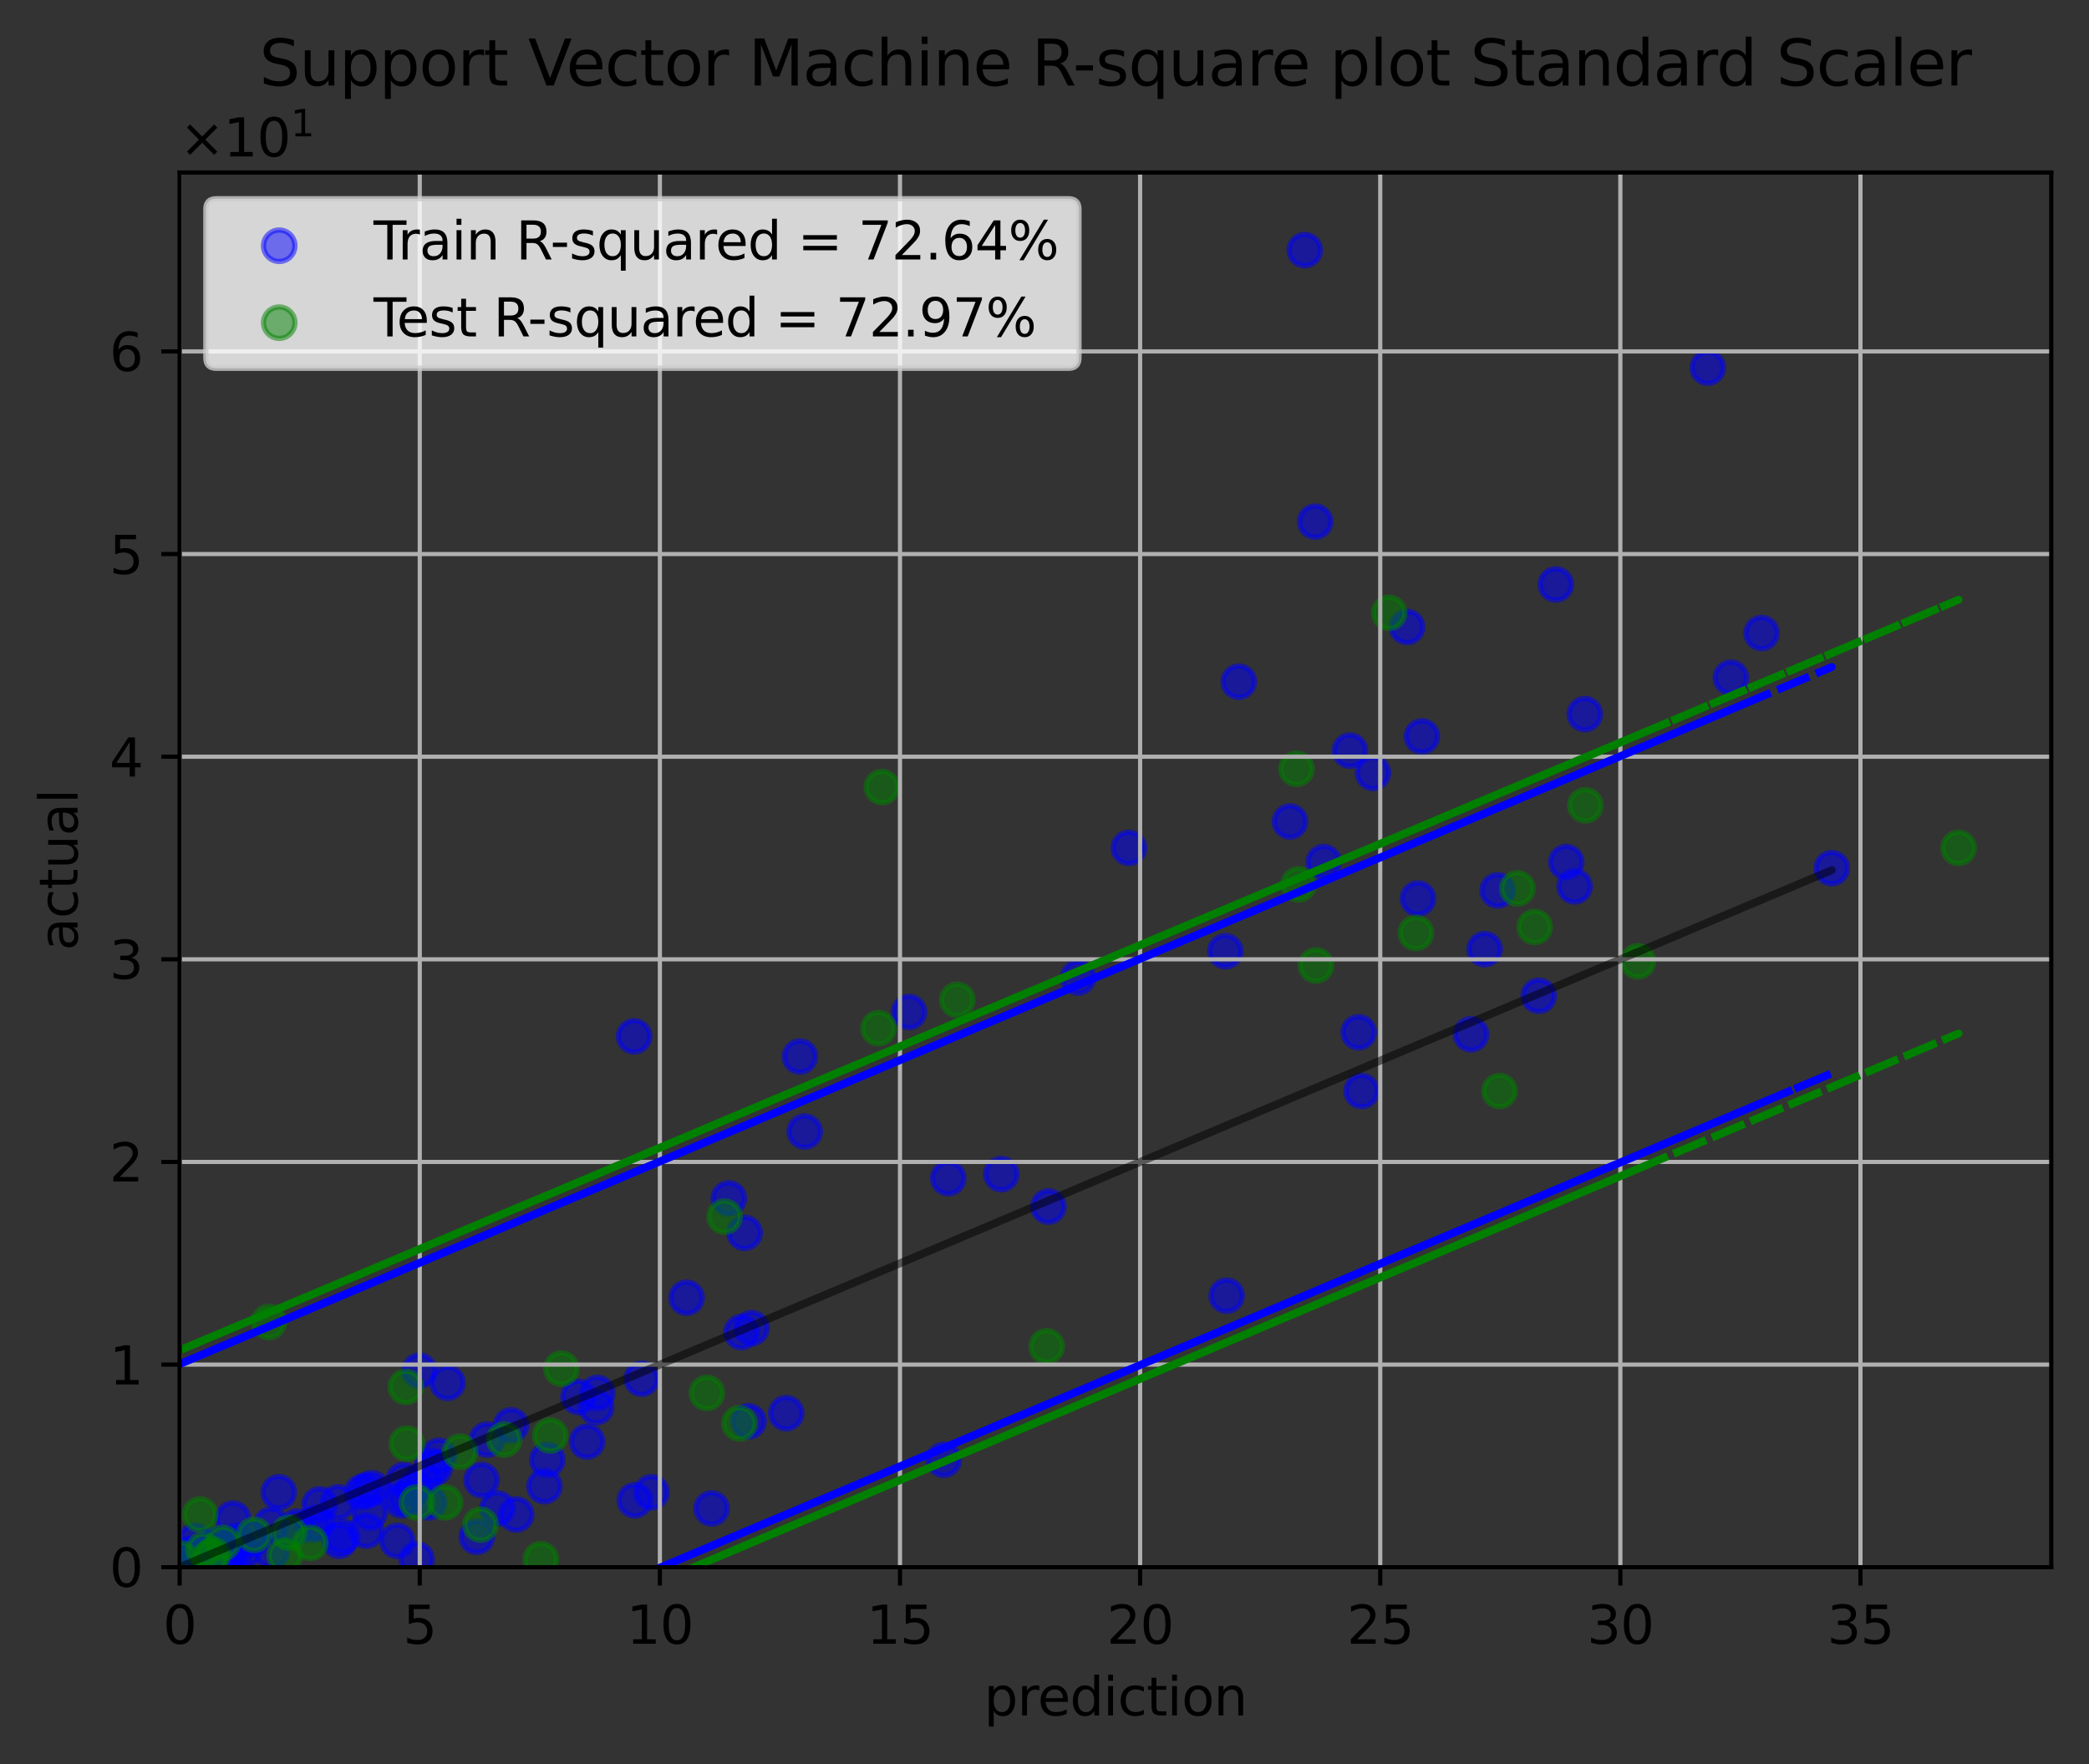 <?xml version="1.0" encoding="utf-8" standalone="no"?>
<!DOCTYPE svg PUBLIC "-//W3C//DTD SVG 1.1//EN"
  "http://www.w3.org/Graphics/SVG/1.1/DTD/svg11.dtd">
<svg xmlns:xlink="http://www.w3.org/1999/xlink" width="398.598pt" height="336.585pt" viewBox="0 0 398.598 336.585" xmlns="http://www.w3.org/2000/svg" version="1.1">
 <rect x="0" y="0" width="398.598" height="336.585" fill="#333333" stroke="none"/>
 <defs>
  <style type="text/css">*{stroke-linejoin: round; stroke-linecap: butt}</style>
 </defs>
 <g id="figure_1">
  <g id="patch_1">
   <path d="M 0 336.585 
L 398.598 336.585 
L 398.598 0 
L 0 0 
L 0 336.585 
z
" style="fill: none"/>
  </g>
  <g id="axes_1">
   <g id="patch_2">
    <path d="M 34.278 299.029 
L 391.398 299.029 
L 391.398 32.917 
L 34.278 32.917 
L 34.278 299.029 
z
" style="fill: none"/>
   </g>
   <g id="PathCollection_1">
    <defs>
     <path id="m19ed0db924" d="M 0 3 
C 0.796 3 1.559 2.684 2.121 2.121 
C 2.684 1.559 3 0.796 3 0 
C 3 -0.796 2.684 -1.559 2.121 -2.121 
C 1.559 -2.684 0.796 -3 0 -3 
C -0.796 -3 -1.559 -2.684 -2.121 -2.121 
C -2.684 -1.559 -3 -0.796 -3 0 
C -3 0.796 -2.684 1.559 -2.121 2.121 
C -1.559 2.684 -0.796 3 0 3 
z
" style="stroke: #0000ff; stroke-opacity: 0.5"/>
    </defs>
    <g clip-path="url(#pce444e8372)">
     <use xlink:href="#m19ed0db924" x="142.839" y="271.192" style="fill: #0000ff; fill-opacity: 0.5; stroke: #0000ff; stroke-opacity: 0.5"/>
     <use xlink:href="#m19ed0db924" x="64.738" y="294.002" style="fill: #0000ff; fill-opacity: 0.5; stroke: #0000ff; stroke-opacity: 0.5"/>
     <use xlink:href="#m19ed0db924" x="280.685" y="197.347" style="fill: #0000ff; fill-opacity: 0.5; stroke: #0000ff; stroke-opacity: 0.5"/>
     <use xlink:href="#m19ed0db924" x="56.637" y="291.296" style="fill: #0000ff; fill-opacity: 0.5; stroke: #0000ff; stroke-opacity: 0.5"/>
     <use xlink:href="#m19ed0db924" x="79.499" y="297.521" style="fill: #0000ff; fill-opacity: 0.5; stroke: #0000ff; stroke-opacity: 0.5"/>
     <use xlink:href="#m19ed0db924" x="268.477" y="119.635" style="fill: #0000ff; fill-opacity: 0.5; stroke: #0000ff; stroke-opacity: 0.5"/>
     <use xlink:href="#m19ed0db924" x="110.369" y="266.552" style="fill: #0000ff; fill-opacity: 0.5; stroke: #0000ff; stroke-opacity: 0.5"/>
     <use xlink:href="#m19ed0db924" x="143.406" y="253.407" style="fill: #0000ff; fill-opacity: 0.5; stroke: #0000ff; stroke-opacity: 0.5"/>
     <use xlink:href="#m19ed0db924" x="91.893" y="282.404" style="fill: #0000ff; fill-opacity: 0.5; stroke: #0000ff; stroke-opacity: 0.5"/>
     <use xlink:href="#m19ed0db924" x="60.99" y="287.043" style="fill: #0000ff; fill-opacity: 0.5; stroke: #0000ff; stroke-opacity: 0.5"/>
     <use xlink:href="#m19ed0db924" x="53.187" y="284.723" style="fill: #0000ff; fill-opacity: 0.5; stroke: #0000ff; stroke-opacity: 0.5"/>
     <use xlink:href="#m19ed0db924" x="40.136" y="296.941" style="fill: #0000ff; fill-opacity: 0.5; stroke: #0000ff; stroke-opacity: 0.5"/>
     <use xlink:href="#m19ed0db924" x="40.326" y="295.82" style="fill: #0000ff; fill-opacity: 0.5; stroke: #0000ff; stroke-opacity: 0.5"/>
     <use xlink:href="#m19ed0db924" x="75.814" y="294.002" style="fill: #0000ff; fill-opacity: 0.5; stroke: #0000ff; stroke-opacity: 0.5"/>
     <use xlink:href="#m19ed0db924" x="97.504" y="271.965" style="fill: #0000ff; fill-opacity: 0.5; stroke: #0000ff; stroke-opacity: 0.5"/>
     <use xlink:href="#m19ed0db924" x="153.545" y="215.905" style="fill: #0000ff; fill-opacity: 0.5; stroke: #0000ff; stroke-opacity: 0.5"/>
     <use xlink:href="#m19ed0db924" x="40.381" y="296.825" style="fill: #0000ff; fill-opacity: 0.5; stroke: #0000ff; stroke-opacity: 0.5"/>
     <use xlink:href="#m19ed0db924" x="44.872" y="296.284" style="fill: #0000ff; fill-opacity: 0.5; stroke: #0000ff; stroke-opacity: 0.5"/>
     <use xlink:href="#m19ed0db924" x="200.049" y="230.21" style="fill: #0000ff; fill-opacity: 0.5; stroke: #0000ff; stroke-opacity: 0.5"/>
     <use xlink:href="#m19ed0db924" x="261.972" y="147.472" style="fill: #0000ff; fill-opacity: 0.5; stroke: #0000ff; stroke-opacity: 0.5"/>
     <use xlink:href="#m19ed0db924" x="77.553" y="285.883" style="fill: #0000ff; fill-opacity: 0.5; stroke: #0000ff; stroke-opacity: 0.5"/>
     <use xlink:href="#m19ed0db924" x="271.313" y="140.513" style="fill: #0000ff; fill-opacity: 0.5; stroke: #0000ff; stroke-opacity: 0.5"/>
     <use xlink:href="#m19ed0db924" x="70.959" y="283.95" style="fill: #0000ff; fill-opacity: 0.5; stroke: #0000ff; stroke-opacity: 0.5"/>
     <use xlink:href="#m19ed0db924" x="42.755" y="297.714" style="fill: #0000ff; fill-opacity: 0.5; stroke: #0000ff; stroke-opacity: 0.5"/>
     <use xlink:href="#m19ed0db924" x="257.583" y="143.219" style="fill: #0000ff; fill-opacity: 0.5; stroke: #0000ff; stroke-opacity: 0.5"/>
     <use xlink:href="#m19ed0db924" x="173.44" y="193.094" style="fill: #0000ff; fill-opacity: 0.5; stroke: #0000ff; stroke-opacity: 0.5"/>
     <use xlink:href="#m19ed0db924" x="31.092" y="291.296" style="fill: #0000ff; fill-opacity: 0.5; stroke: #0000ff; stroke-opacity: 0.5"/>
     <use xlink:href="#m19ed0db924" x="330.266" y="129.301" style="fill: #0000ff; fill-opacity: 0.5; stroke: #0000ff; stroke-opacity: 0.5"/>
     <use xlink:href="#m19ed0db924" x="70.591" y="288.59" style="fill: #0000ff; fill-opacity: 0.5; stroke: #0000ff; stroke-opacity: 0.5"/>
     <use xlink:href="#m19ed0db924" x="94.913" y="287.816" style="fill: #0000ff; fill-opacity: 0.5; stroke: #0000ff; stroke-opacity: 0.5"/>
     <use xlink:href="#m19ed0db924" x="59.659" y="290.909" style="fill: #0000ff; fill-opacity: 0.5; stroke: #0000ff; stroke-opacity: 0.5"/>
     <use xlink:href="#m19ed0db924" x="39.272" y="297.327" style="fill: #0000ff; fill-opacity: 0.5; stroke: #0000ff; stroke-opacity: 0.5"/>
     <use xlink:href="#m19ed0db924" x="65.328" y="293.229" style="fill: #0000ff; fill-opacity: 0.5; stroke: #0000ff; stroke-opacity: 0.5"/>
     <use xlink:href="#m19ed0db924" x="44.454" y="289.75" style="fill: #0000ff; fill-opacity: 0.5; stroke: #0000ff; stroke-opacity: 0.5"/>
     <use xlink:href="#m19ed0db924" x="42.526" y="295.897" style="fill: #0000ff; fill-opacity: 0.5; stroke: #0000ff; stroke-opacity: 0.5"/>
     <use xlink:href="#m19ed0db924" x="40.115" y="295.936" style="fill: #0000ff; fill-opacity: 0.5; stroke: #0000ff; stroke-opacity: 0.5"/>
     <use xlink:href="#m19ed0db924" x="77.015" y="282.404" style="fill: #0000ff; fill-opacity: 0.5; stroke: #0000ff; stroke-opacity: 0.5"/>
     <use xlink:href="#m19ed0db924" x="250.949" y="99.531" style="fill: #0000ff; fill-opacity: 0.5; stroke: #0000ff; stroke-opacity: 0.5"/>
     <use xlink:href="#m19ed0db924" x="234.056" y="247.221" style="fill: #0000ff; fill-opacity: 0.5; stroke: #0000ff; stroke-opacity: 0.5"/>
     <use xlink:href="#m19ed0db924" x="19.882" y="298.294" style="fill: #0000ff; fill-opacity: 0.5; stroke: #0000ff; stroke-opacity: 0.5"/>
     <use xlink:href="#m19ed0db924" x="85.389" y="263.846" style="fill: #0000ff; fill-opacity: 0.5; stroke: #0000ff; stroke-opacity: 0.5"/>
     <use xlink:href="#m19ed0db924" x="76.588" y="286.27" style="fill: #0000ff; fill-opacity: 0.5; stroke: #0000ff; stroke-opacity: 0.5"/>
     <use xlink:href="#m19ed0db924" x="81.843" y="286.657" style="fill: #0000ff; fill-opacity: 0.5; stroke: #0000ff; stroke-opacity: 0.5"/>
     <use xlink:href="#m19ed0db924" x="293.606" y="190.001" style="fill: #0000ff; fill-opacity: 0.5; stroke: #0000ff; stroke-opacity: 0.5"/>
     <use xlink:href="#m19ed0db924" x="51.734" y="290.909" style="fill: #0000ff; fill-opacity: 0.5; stroke: #0000ff; stroke-opacity: 0.5"/>
     <use xlink:href="#m19ed0db924" x="131.002" y="247.608" style="fill: #0000ff; fill-opacity: 0.5; stroke: #0000ff; stroke-opacity: 0.5"/>
     <use xlink:href="#m19ed0db924" x="103.89" y="283.564" style="fill: #0000ff; fill-opacity: 0.5; stroke: #0000ff; stroke-opacity: 0.5"/>
     <use xlink:href="#m19ed0db924" x="124.314" y="284.723" style="fill: #0000ff; fill-opacity: 0.5; stroke: #0000ff; stroke-opacity: 0.5"/>
     <use xlink:href="#m19ed0db924" x="252.582" y="164.484" style="fill: #0000ff; fill-opacity: 0.5; stroke: #0000ff; stroke-opacity: 0.5"/>
     <use xlink:href="#m19ed0db924" x="325.862" y="70.147" style="fill: #0000ff; fill-opacity: 0.5; stroke: #0000ff; stroke-opacity: 0.5"/>
     <use xlink:href="#m19ed0db924" x="78.965" y="283.95" style="fill: #0000ff; fill-opacity: 0.5; stroke: #0000ff; stroke-opacity: 0.5"/>
     <use xlink:href="#m19ed0db924" x="80.808" y="282.404" style="fill: #0000ff; fill-opacity: 0.5; stroke: #0000ff; stroke-opacity: 0.5"/>
     <use xlink:href="#m19ed0db924" x="336.122" y="120.795" style="fill: #0000ff; fill-opacity: 0.5; stroke: #0000ff; stroke-opacity: 0.5"/>
     <use xlink:href="#m19ed0db924" x="233.804" y="181.495" style="fill: #0000ff; fill-opacity: 0.5; stroke: #0000ff; stroke-opacity: 0.5"/>
     <use xlink:href="#m19ed0db924" x="82.941" y="280.084" style="fill: #0000ff; fill-opacity: 0.5; stroke: #0000ff; stroke-opacity: 0.5"/>
     <use xlink:href="#m19ed0db924" x="285.757" y="169.896" style="fill: #0000ff; fill-opacity: 0.5; stroke: #0000ff; stroke-opacity: 0.5"/>
     <use xlink:href="#m19ed0db924" x="302.395" y="136.26" style="fill: #0000ff; fill-opacity: 0.5; stroke: #0000ff; stroke-opacity: 0.5"/>
     <use xlink:href="#m19ed0db924" x="205.721" y="186.521" style="fill: #0000ff; fill-opacity: 0.5; stroke: #0000ff; stroke-opacity: 0.5"/>
     <use xlink:href="#m19ed0db924" x="92.944" y="274.671" style="fill: #0000ff; fill-opacity: 0.5; stroke: #0000ff; stroke-opacity: 0.5"/>
     <use xlink:href="#m19ed0db924" x="300.449" y="169.123" style="fill: #0000ff; fill-opacity: 0.5; stroke: #0000ff; stroke-opacity: 0.5"/>
     <use xlink:href="#m19ed0db924" x="36.285" y="296.786" style="fill: #0000ff; fill-opacity: 0.5; stroke: #0000ff; stroke-opacity: 0.5"/>
     <use xlink:href="#m19ed0db924" x="40.935" y="294.776" style="fill: #0000ff; fill-opacity: 0.5; stroke: #0000ff; stroke-opacity: 0.5"/>
     <use xlink:href="#m19ed0db924" x="113.763" y="268.485" style="fill: #0000ff; fill-opacity: 0.5; stroke: #0000ff; stroke-opacity: 0.5"/>
     <use xlink:href="#m19ed0db924" x="64.521" y="286.657" style="fill: #0000ff; fill-opacity: 0.5; stroke: #0000ff; stroke-opacity: 0.5"/>
     <use xlink:href="#m19ed0db924" x="113.984" y="265.779" style="fill: #0000ff; fill-opacity: 0.5; stroke: #0000ff; stroke-opacity: 0.5"/>
     <use xlink:href="#m19ed0db924" x="69.852" y="292.069" style="fill: #0000ff; fill-opacity: 0.5; stroke: #0000ff; stroke-opacity: 0.5"/>
     <use xlink:href="#m19ed0db924" x="38.521" y="297.637" style="fill: #0000ff; fill-opacity: 0.5; stroke: #0000ff; stroke-opacity: 0.5"/>
     <use xlink:href="#m19ed0db924" x="36.049" y="296.516" style="fill: #0000ff; fill-opacity: 0.5; stroke: #0000ff; stroke-opacity: 0.5"/>
     <use xlink:href="#m19ed0db924" x="141.487" y="254.18" style="fill: #0000ff; fill-opacity: 0.5; stroke: #0000ff; stroke-opacity: 0.5"/>
     <use xlink:href="#m19ed0db924" x="152.628" y="201.599" style="fill: #0000ff; fill-opacity: 0.5; stroke: #0000ff; stroke-opacity: 0.5"/>
     <use xlink:href="#m19ed0db924" x="191.054" y="224.024" style="fill: #0000ff; fill-opacity: 0.5; stroke: #0000ff; stroke-opacity: 0.5"/>
     <use xlink:href="#m19ed0db924" x="180.072" y="278.538" style="fill: #0000ff; fill-opacity: 0.5; stroke: #0000ff; stroke-opacity: 0.5"/>
     <use xlink:href="#m19ed0db924" x="296.861" y="111.516" style="fill: #0000ff; fill-opacity: 0.5; stroke: #0000ff; stroke-opacity: 0.5"/>
     <use xlink:href="#m19ed0db924" x="60.571" y="290.523" style="fill: #0000ff; fill-opacity: 0.5; stroke: #0000ff; stroke-opacity: 0.5"/>
     <use xlink:href="#m19ed0db924" x="83.727" y="277.764" style="fill: #0000ff; fill-opacity: 0.5; stroke: #0000ff; stroke-opacity: 0.5"/>
     <use xlink:href="#m19ed0db924" x="38.911" y="296.67" style="fill: #0000ff; fill-opacity: 0.5; stroke: #0000ff; stroke-opacity: 0.5"/>
     <use xlink:href="#m19ed0db924" x="69.988" y="284.337" style="fill: #0000ff; fill-opacity: 0.5; stroke: #0000ff; stroke-opacity: 0.5"/>
     <use xlink:href="#m19ed0db924" x="24.476" y="297.095" style="fill: #0000ff; fill-opacity: 0.5; stroke: #0000ff; stroke-opacity: 0.5"/>
     <use xlink:href="#m19ed0db924" x="82.44" y="279.697" style="fill: #0000ff; fill-opacity: 0.5; stroke: #0000ff; stroke-opacity: 0.5"/>
     <use xlink:href="#m19ed0db924" x="142.081" y="235.236" style="fill: #0000ff; fill-opacity: 0.5; stroke: #0000ff; stroke-opacity: 0.5"/>
     <use xlink:href="#m19ed0db924" x="349.513" y="165.643" style="fill: #0000ff; fill-opacity: 0.5; stroke: #0000ff; stroke-opacity: 0.5"/>
     <use xlink:href="#m19ed0db924" x="51.854" y="296.052" style="fill: #0000ff; fill-opacity: 0.5; stroke: #0000ff; stroke-opacity: 0.5"/>
     <use xlink:href="#m19ed0db924" x="120.99" y="197.733" style="fill: #0000ff; fill-opacity: 0.5; stroke: #0000ff; stroke-opacity: 0.5"/>
     <use xlink:href="#m19ed0db924" x="104.419" y="278.538" style="fill: #0000ff; fill-opacity: 0.5; stroke: #0000ff; stroke-opacity: 0.5"/>
     <use xlink:href="#m19ed0db924" x="43.246" y="296.245" style="fill: #0000ff; fill-opacity: 0.5; stroke: #0000ff; stroke-opacity: 0.5"/>
     <use xlink:href="#m19ed0db924" x="215.398" y="161.777" style="fill: #0000ff; fill-opacity: 0.5; stroke: #0000ff; stroke-opacity: 0.5"/>
     <use xlink:href="#m19ed0db924" x="259.808" y="208.172" style="fill: #0000ff; fill-opacity: 0.5; stroke: #0000ff; stroke-opacity: 0.5"/>
     <use xlink:href="#m19ed0db924" x="43.225" y="295.626" style="fill: #0000ff; fill-opacity: 0.5; stroke: #0000ff; stroke-opacity: 0.5"/>
     <use xlink:href="#m19ed0db924" x="112.025" y="275.058" style="fill: #0000ff; fill-opacity: 0.5; stroke: #0000ff; stroke-opacity: 0.5"/>
     <use xlink:href="#m19ed0db924" x="44.366" y="295.162" style="fill: #0000ff; fill-opacity: 0.5; stroke: #0000ff; stroke-opacity: 0.5"/>
     <use xlink:href="#m19ed0db924" x="37.201" y="294.002" style="fill: #0000ff; fill-opacity: 0.5; stroke: #0000ff; stroke-opacity: 0.5"/>
     <use xlink:href="#m19ed0db924" x="43.467" y="296.477" style="fill: #0000ff; fill-opacity: 0.5; stroke: #0000ff; stroke-opacity: 0.5"/>
     <use xlink:href="#m19ed0db924" x="283.28" y="181.108" style="fill: #0000ff; fill-opacity: 0.5; stroke: #0000ff; stroke-opacity: 0.5"/>
     <use xlink:href="#m19ed0db924" x="135.779" y="287.816" style="fill: #0000ff; fill-opacity: 0.5; stroke: #0000ff; stroke-opacity: 0.5"/>
     <use xlink:href="#m19ed0db924" x="270.566" y="171.443" style="fill: #0000ff; fill-opacity: 0.5; stroke: #0000ff; stroke-opacity: 0.5"/>
     <use xlink:href="#m19ed0db924" x="32.11" y="295.897" style="fill: #0000ff; fill-opacity: 0.5; stroke: #0000ff; stroke-opacity: 0.5"/>
     <use xlink:href="#m19ed0db924" x="98.499" y="288.976" style="fill: #0000ff; fill-opacity: 0.5; stroke: #0000ff; stroke-opacity: 0.5"/>
     <use xlink:href="#m19ed0db924" x="80.022" y="261.526" style="fill: #0000ff; fill-opacity: 0.5; stroke: #0000ff; stroke-opacity: 0.5"/>
     <use xlink:href="#m19ed0db924" x="298.851" y="164.484" style="fill: #0000ff; fill-opacity: 0.5; stroke: #0000ff; stroke-opacity: 0.5"/>
     <use xlink:href="#m19ed0db924" x="236.368" y="130.074" style="fill: #0000ff; fill-opacity: 0.5; stroke: #0000ff; stroke-opacity: 0.5"/>
     <use xlink:href="#m19ed0db924" x="180.934" y="224.797" style="fill: #0000ff; fill-opacity: 0.5; stroke: #0000ff; stroke-opacity: 0.5"/>
     <use xlink:href="#m19ed0db924" x="139.061" y="228.663" style="fill: #0000ff; fill-opacity: 0.5; stroke: #0000ff; stroke-opacity: 0.5"/>
     <use xlink:href="#m19ed0db924" x="259.241" y="196.96" style="fill: #0000ff; fill-opacity: 0.5; stroke: #0000ff; stroke-opacity: 0.5"/>
     <use xlink:href="#m19ed0db924" x="90.975" y="293.229" style="fill: #0000ff; fill-opacity: 0.5; stroke: #0000ff; stroke-opacity: 0.5"/>
     <use xlink:href="#m19ed0db924" x="37.468" y="297.289" style="fill: #0000ff; fill-opacity: 0.5; stroke: #0000ff; stroke-opacity: 0.5"/>
     <use xlink:href="#m19ed0db924" x="48.029" y="293.616" style="fill: #0000ff; fill-opacity: 0.5; stroke: #0000ff; stroke-opacity: 0.5"/>
     <use xlink:href="#m19ed0db924" x="38.67" y="296.863" style="fill: #0000ff; fill-opacity: 0.5; stroke: #0000ff; stroke-opacity: 0.5"/>
     <use xlink:href="#m19ed0db924" x="46.461" y="296.013" style="fill: #0000ff; fill-opacity: 0.5; stroke: #0000ff; stroke-opacity: 0.5"/>
     <use xlink:href="#m19ed0db924" x="43.511" y="296.554" style="fill: #0000ff; fill-opacity: 0.5; stroke: #0000ff; stroke-opacity: 0.5"/>
     <use xlink:href="#m19ed0db924" x="45.304" y="294.002" style="fill: #0000ff; fill-opacity: 0.5; stroke: #0000ff; stroke-opacity: 0.5"/>
     <use xlink:href="#m19ed0db924" x="122.444" y="263.073" style="fill: #0000ff; fill-opacity: 0.5; stroke: #0000ff; stroke-opacity: 0.5"/>
     <use xlink:href="#m19ed0db924" x="248.964" y="47.723" style="fill: #0000ff; fill-opacity: 0.5; stroke: #0000ff; stroke-opacity: 0.5"/>
     <use xlink:href="#m19ed0db924" x="69.07" y="284.723" style="fill: #0000ff; fill-opacity: 0.5; stroke: #0000ff; stroke-opacity: 0.5"/>
     <use xlink:href="#m19ed0db924" x="121.123" y="286.27" style="fill: #0000ff; fill-opacity: 0.5; stroke: #0000ff; stroke-opacity: 0.5"/>
     <use xlink:href="#m19ed0db924" x="150.022" y="269.645" style="fill: #0000ff; fill-opacity: 0.5; stroke: #0000ff; stroke-opacity: 0.5"/>
     <use xlink:href="#m19ed0db924" x="246.143" y="156.751" style="fill: #0000ff; fill-opacity: 0.5; stroke: #0000ff; stroke-opacity: 0.5"/>
    </g>
   </g>
   <g id="PathCollection_2">
    <defs>
     <path id="m73d85af58b" d="M 0 3 
C 0.796 3 1.559 2.684 2.121 2.121 
C 2.684 1.559 3 0.796 3 0 
C 3 -0.796 2.684 -1.559 2.121 -2.121 
C 1.559 -2.684 0.796 -3 0 -3 
C -0.796 -3 -1.559 -2.684 -2.121 -2.121 
C -2.684 -1.559 -3 -0.796 -3 0 
C -3 0.796 -2.684 1.559 -2.121 2.121 
C -1.559 2.684 -0.796 3 0 3 
z
" style="stroke: #008000; stroke-opacity: 0.5"/>
    </defs>
    <g clip-path="url(#pce444e8372)">
     <use xlink:href="#m73d85af58b" x="312.526" y="183.428" style="fill: #008000; fill-opacity: 0.5; stroke: #008000; stroke-opacity: 0.5"/>
     <use xlink:href="#m73d85af58b" x="54.354" y="296.786" style="fill: #008000; fill-opacity: 0.5; stroke: #008000; stroke-opacity: 0.5"/>
     <use xlink:href="#m73d85af58b" x="104.994" y="273.898" style="fill: #008000; fill-opacity: 0.5; stroke: #008000; stroke-opacity: 0.5"/>
     <use xlink:href="#m73d85af58b" x="199.716" y="256.887" style="fill: #008000; fill-opacity: 0.5; stroke: #008000; stroke-opacity: 0.5"/>
     <use xlink:href="#m73d85af58b" x="51.295" y="252.247" style="fill: #008000; fill-opacity: 0.5; stroke: #008000; stroke-opacity: 0.5"/>
     <use xlink:href="#m73d85af58b" x="38.177" y="288.976" style="fill: #008000; fill-opacity: 0.5; stroke: #008000; stroke-opacity: 0.5"/>
     <use xlink:href="#m73d85af58b" x="55.134" y="292.456" style="fill: #008000; fill-opacity: 0.5; stroke: #008000; stroke-opacity: 0.5"/>
     <use xlink:href="#m73d85af58b" x="167.623" y="196.187" style="fill: #008000; fill-opacity: 0.5; stroke: #008000; stroke-opacity: 0.5"/>
     <use xlink:href="#m73d85af58b" x="40.669" y="296.67" style="fill: #008000; fill-opacity: 0.5; stroke: #008000; stroke-opacity: 0.5"/>
     <use xlink:href="#m73d85af58b" x="138.259" y="232.143" style="fill: #008000; fill-opacity: 0.5; stroke: #008000; stroke-opacity: 0.5"/>
     <use xlink:href="#m73d85af58b" x="84.925" y="286.657" style="fill: #008000; fill-opacity: 0.5; stroke: #008000; stroke-opacity: 0.5"/>
     <use xlink:href="#m73d85af58b" x="77.431" y="264.619" style="fill: #008000; fill-opacity: 0.5; stroke: #008000; stroke-opacity: 0.5"/>
     <use xlink:href="#m73d85af58b" x="48.502" y="292.843" style="fill: #008000; fill-opacity: 0.5; stroke: #008000; stroke-opacity: 0.5"/>
     <use xlink:href="#m73d85af58b" x="77.63" y="275.445" style="fill: #008000; fill-opacity: 0.5; stroke: #008000; stroke-opacity: 0.5"/>
     <use xlink:href="#m73d85af58b" x="34.396" y="297.289" style="fill: #008000; fill-opacity: 0.5; stroke: #008000; stroke-opacity: 0.5"/>
     <use xlink:href="#m73d85af58b" x="59.196" y="294.389" style="fill: #008000; fill-opacity: 0.5; stroke: #008000; stroke-opacity: 0.5"/>
     <use xlink:href="#m73d85af58b" x="182.659" y="190.774" style="fill: #008000; fill-opacity: 0.5; stroke: #008000; stroke-opacity: 0.5"/>
     <use xlink:href="#m73d85af58b" x="107.122" y="261.139" style="fill: #008000; fill-opacity: 0.5; stroke: #008000; stroke-opacity: 0.5"/>
     <use xlink:href="#m73d85af58b" x="141.094" y="271.578" style="fill: #008000; fill-opacity: 0.5; stroke: #008000; stroke-opacity: 0.5"/>
     <use xlink:href="#m73d85af58b" x="40.079" y="297.211" style="fill: #008000; fill-opacity: 0.5; stroke: #008000; stroke-opacity: 0.5"/>
     <use xlink:href="#m73d85af58b" x="168.274" y="150.179" style="fill: #008000; fill-opacity: 0.5; stroke: #008000; stroke-opacity: 0.5"/>
     <use xlink:href="#m73d85af58b" x="286.121" y="208.172" style="fill: #008000; fill-opacity: 0.5; stroke: #008000; stroke-opacity: 0.5"/>
     <use xlink:href="#m73d85af58b" x="79.556" y="286.657" style="fill: #008000; fill-opacity: 0.5; stroke: #008000; stroke-opacity: 0.5"/>
     <use xlink:href="#m73d85af58b" x="87.788" y="276.991" style="fill: #008000; fill-opacity: 0.5; stroke: #008000; stroke-opacity: 0.5"/>
     <use xlink:href="#m73d85af58b" x="302.506" y="153.658" style="fill: #008000; fill-opacity: 0.5; stroke: #008000; stroke-opacity: 0.5"/>
     <use xlink:href="#m73d85af58b" x="270.166" y="178.015" style="fill: #008000; fill-opacity: 0.5; stroke: #008000; stroke-opacity: 0.5"/>
     <use xlink:href="#m73d85af58b" x="265.061" y="116.929" style="fill: #008000; fill-opacity: 0.5; stroke: #008000; stroke-opacity: 0.5"/>
     <use xlink:href="#m73d85af58b" x="289.529" y="169.51" style="fill: #008000; fill-opacity: 0.5; stroke: #008000; stroke-opacity: 0.5"/>
     <use xlink:href="#m73d85af58b" x="38.817" y="295.704" style="fill: #008000; fill-opacity: 0.5; stroke: #008000; stroke-opacity: 0.5"/>
     <use xlink:href="#m73d85af58b" x="103.195" y="297.521" style="fill: #008000; fill-opacity: 0.5; stroke: #008000; stroke-opacity: 0.5"/>
     <use xlink:href="#m73d85af58b" x="373.707" y="161.777" style="fill: #008000; fill-opacity: 0.5; stroke: #008000; stroke-opacity: 0.5"/>
     <use xlink:href="#m73d85af58b" x="251.102" y="184.201" style="fill: #008000; fill-opacity: 0.5; stroke: #008000; stroke-opacity: 0.5"/>
     <use xlink:href="#m73d85af58b" x="247.774" y="168.736" style="fill: #008000; fill-opacity: 0.5; stroke: #008000; stroke-opacity: 0.5"/>
     <use xlink:href="#m73d85af58b" x="292.824" y="176.856" style="fill: #008000; fill-opacity: 0.5; stroke: #008000; stroke-opacity: 0.5"/>
     <use xlink:href="#m73d85af58b" x="134.883" y="265.779" style="fill: #008000; fill-opacity: 0.5; stroke: #008000; stroke-opacity: 0.5"/>
     <use xlink:href="#m73d85af58b" x="96.202" y="274.671" style="fill: #008000; fill-opacity: 0.5; stroke: #008000; stroke-opacity: 0.5"/>
     <use xlink:href="#m73d85af58b" x="42.52" y="294.389" style="fill: #008000; fill-opacity: 0.5; stroke: #008000; stroke-opacity: 0.5"/>
     <use xlink:href="#m73d85af58b" x="247.384" y="146.699" style="fill: #008000; fill-opacity: 0.5; stroke: #008000; stroke-opacity: 0.5"/>
     <use xlink:href="#m73d85af58b" x="91.688" y="290.909" style="fill: #008000; fill-opacity: 0.5; stroke: #008000; stroke-opacity: 0.5"/>
    </g>
   </g>
   <g id="matplotlib.axis_1">
    <g id="xtick_1">
     <g id="line2d_1">
      <path d="M 34.278 299.029 
L 34.278 32.917 
" clip-path="url(#pce444e8372)" style="fill: none; stroke: #b0b0b0; stroke-width: 0.8; stroke-linecap: square"/>
     </g>
     <g id="line2d_2">
      <defs>
       <path id="m3b3412e527" d="M 0 0 
L 0 3.5 
" style="stroke: #000000; stroke-width: 0.8"/>
      </defs>
      <g>
       <use xlink:href="#m3b3412e527" x="34.278" y="299.029" style="stroke: #000000; stroke-width: 0.8"/>
      </g>
     </g>
     <g id="text_1">
      <!-- 0 -->
      <g transform="translate(31.097 313.627) scale(0.1 -0.1)">
       <defs>
        <path id="DejaVuSans-30" d="M 2034 4250 
Q 1547 4250 1301 3770 
Q 1056 3291 1056 2328 
Q 1056 1369 1301 889 
Q 1547 409 2034 409 
Q 2525 409 2770 889 
Q 3016 1369 3016 2328 
Q 3016 3291 2770 3770 
Q 2525 4250 2034 4250 
z
M 2034 4750 
Q 2819 4750 3233 4129 
Q 3647 3509 3647 2328 
Q 3647 1150 3233 529 
Q 2819 -91 2034 -91 
Q 1250 -91 836 529 
Q 422 1150 422 2328 
Q 422 3509 836 4129 
Q 1250 4750 2034 4750 
z
" transform="scale(0.016)"/>
       </defs>
       <use xlink:href="#DejaVuSans-30"/>
      </g>
     </g>
    </g>
    <g id="xtick_2">
     <g id="line2d_3">
      <path d="M 80.094 299.029 
L 80.094 32.917 
" clip-path="url(#pce444e8372)" style="fill: none; stroke: #b0b0b0; stroke-width: 0.8; stroke-linecap: square"/>
     </g>
     <g id="line2d_4">
      <g>
       <use xlink:href="#m3b3412e527" x="80.094" y="299.029" style="stroke: #000000; stroke-width: 0.8"/>
      </g>
     </g>
     <g id="text_2">
      <!-- 5 -->
      <g transform="translate(76.913 313.627) scale(0.1 -0.1)">
       <defs>
        <path id="DejaVuSans-35" d="M 691 4666 
L 3169 4666 
L 3169 4134 
L 1269 4134 
L 1269 2991 
Q 1406 3038 1543 3061 
Q 1681 3084 1819 3084 
Q 2600 3084 3056 2656 
Q 3513 2228 3513 1497 
Q 3513 744 3044 326 
Q 2575 -91 1722 -91 
Q 1428 -91 1123 -41 
Q 819 9 494 109 
L 494 744 
Q 775 591 1075 516 
Q 1375 441 1709 441 
Q 2250 441 2565 725 
Q 2881 1009 2881 1497 
Q 2881 1984 2565 2268 
Q 2250 2553 1709 2553 
Q 1456 2553 1204 2497 
Q 953 2441 691 2322 
L 691 4666 
z
" transform="scale(0.016)"/>
       </defs>
       <use xlink:href="#DejaVuSans-35"/>
      </g>
     </g>
    </g>
    <g id="xtick_3">
     <g id="line2d_5">
      <path d="M 125.91 299.029 
L 125.91 32.917 
" clip-path="url(#pce444e8372)" style="fill: none; stroke: #b0b0b0; stroke-width: 0.8; stroke-linecap: square"/>
     </g>
     <g id="line2d_6">
      <g>
       <use xlink:href="#m3b3412e527" x="125.91" y="299.029" style="stroke: #000000; stroke-width: 0.8"/>
      </g>
     </g>
     <g id="text_3">
      <!-- 10 -->
      <g transform="translate(119.548 313.627) scale(0.1 -0.1)">
       <defs>
        <path id="DejaVuSans-31" d="M 794 531 
L 1825 531 
L 1825 4091 
L 703 3866 
L 703 4441 
L 1819 4666 
L 2450 4666 
L 2450 531 
L 3481 531 
L 3481 0 
L 794 0 
L 794 531 
z
" transform="scale(0.016)"/>
       </defs>
       <use xlink:href="#DejaVuSans-31"/>
       <use xlink:href="#DejaVuSans-30" x="63.623"/>
      </g>
     </g>
    </g>
    <g id="xtick_4">
     <g id="line2d_7">
      <path d="M 171.727 299.029 
L 171.727 32.917 
" clip-path="url(#pce444e8372)" style="fill: none; stroke: #b0b0b0; stroke-width: 0.8; stroke-linecap: square"/>
     </g>
     <g id="line2d_8">
      <g>
       <use xlink:href="#m3b3412e527" x="171.727" y="299.029" style="stroke: #000000; stroke-width: 0.8"/>
      </g>
     </g>
     <g id="text_4">
      <!-- 15 -->
      <g transform="translate(165.364 313.627) scale(0.1 -0.1)">
       <use xlink:href="#DejaVuSans-31"/>
       <use xlink:href="#DejaVuSans-35" x="63.623"/>
      </g>
     </g>
    </g>
    <g id="xtick_5">
     <g id="line2d_9">
      <path d="M 217.543 299.029 
L 217.543 32.917 
" clip-path="url(#pce444e8372)" style="fill: none; stroke: #b0b0b0; stroke-width: 0.8; stroke-linecap: square"/>
     </g>
     <g id="line2d_10">
      <g>
       <use xlink:href="#m3b3412e527" x="217.543" y="299.029" style="stroke: #000000; stroke-width: 0.8"/>
      </g>
     </g>
     <g id="text_5">
      <!-- 20 -->
      <g transform="translate(211.18 313.627) scale(0.1 -0.1)">
       <defs>
        <path id="DejaVuSans-32" d="M 1228 531 
L 3431 531 
L 3431 0 
L 469 0 
L 469 531 
Q 828 903 1448 1529 
Q 2069 2156 2228 2338 
Q 2531 2678 2651 2914 
Q 2772 3150 2772 3378 
Q 2772 3750 2511 3984 
Q 2250 4219 1831 4219 
Q 1534 4219 1204 4116 
Q 875 4013 500 3803 
L 500 4441 
Q 881 4594 1212 4672 
Q 1544 4750 1819 4750 
Q 2544 4750 2975 4387 
Q 3406 4025 3406 3419 
Q 3406 3131 3298 2873 
Q 3191 2616 2906 2266 
Q 2828 2175 2409 1742 
Q 1991 1309 1228 531 
z
" transform="scale(0.016)"/>
       </defs>
       <use xlink:href="#DejaVuSans-32"/>
       <use xlink:href="#DejaVuSans-30" x="63.623"/>
      </g>
     </g>
    </g>
    <g id="xtick_6">
     <g id="line2d_11">
      <path d="M 263.359 299.029 
L 263.359 32.917 
" clip-path="url(#pce444e8372)" style="fill: none; stroke: #b0b0b0; stroke-width: 0.8; stroke-linecap: square"/>
     </g>
     <g id="line2d_12">
      <g>
       <use xlink:href="#m3b3412e527" x="263.359" y="299.029" style="stroke: #000000; stroke-width: 0.8"/>
      </g>
     </g>
     <g id="text_6">
      <!-- 25 -->
      <g transform="translate(256.996 313.627) scale(0.1 -0.1)">
       <use xlink:href="#DejaVuSans-32"/>
       <use xlink:href="#DejaVuSans-35" x="63.623"/>
      </g>
     </g>
    </g>
    <g id="xtick_7">
     <g id="line2d_13">
      <path d="M 309.175 299.029 
L 309.175 32.917 
" clip-path="url(#pce444e8372)" style="fill: none; stroke: #b0b0b0; stroke-width: 0.8; stroke-linecap: square"/>
     </g>
     <g id="line2d_14">
      <g>
       <use xlink:href="#m3b3412e527" x="309.175" y="299.029" style="stroke: #000000; stroke-width: 0.8"/>
      </g>
     </g>
     <g id="text_7">
      <!-- 30 -->
      <g transform="translate(302.812 313.627) scale(0.1 -0.1)">
       <defs>
        <path id="DejaVuSans-33" d="M 2597 2516 
Q 3050 2419 3304 2112 
Q 3559 1806 3559 1356 
Q 3559 666 3084 287 
Q 2609 -91 1734 -91 
Q 1441 -91 1130 -33 
Q 819 25 488 141 
L 488 750 
Q 750 597 1062 519 
Q 1375 441 1716 441 
Q 2309 441 2620 675 
Q 2931 909 2931 1356 
Q 2931 1769 2642 2001 
Q 2353 2234 1838 2234 
L 1294 2234 
L 1294 2753 
L 1863 2753 
Q 2328 2753 2575 2939 
Q 2822 3125 2822 3475 
Q 2822 3834 2567 4026 
Q 2313 4219 1838 4219 
Q 1578 4219 1281 4162 
Q 984 4106 628 3988 
L 628 4550 
Q 988 4650 1302 4700 
Q 1616 4750 1894 4750 
Q 2613 4750 3031 4423 
Q 3450 4097 3450 3541 
Q 3450 3153 3228 2886 
Q 3006 2619 2597 2516 
z
" transform="scale(0.016)"/>
       </defs>
       <use xlink:href="#DejaVuSans-33"/>
       <use xlink:href="#DejaVuSans-30" x="63.623"/>
      </g>
     </g>
    </g>
    <g id="xtick_8">
     <g id="line2d_15">
      <path d="M 354.991 299.029 
L 354.991 32.917 
" clip-path="url(#pce444e8372)" style="fill: none; stroke: #b0b0b0; stroke-width: 0.8; stroke-linecap: square"/>
     </g>
     <g id="line2d_16">
      <g>
       <use xlink:href="#m3b3412e527" x="354.991" y="299.029" style="stroke: #000000; stroke-width: 0.8"/>
      </g>
     </g>
     <g id="text_8">
      <!-- 35 -->
      <g transform="translate(348.629 313.627) scale(0.1 -0.1)">
       <use xlink:href="#DejaVuSans-33"/>
       <use xlink:href="#DejaVuSans-35" x="63.623"/>
      </g>
     </g>
    </g>
    <g id="text_9">
     <!-- prediction -->
     <g transform="translate(187.755 327.305) scale(0.1 -0.1)">
      <defs>
       <path id="DejaVuSans-70" d="M 1159 525 
L 1159 -1331 
L 581 -1331 
L 581 3500 
L 1159 3500 
L 1159 2969 
Q 1341 3281 1617 3432 
Q 1894 3584 2278 3584 
Q 2916 3584 3314 3078 
Q 3713 2572 3713 1747 
Q 3713 922 3314 415 
Q 2916 -91 2278 -91 
Q 1894 -91 1617 61 
Q 1341 213 1159 525 
z
M 3116 1747 
Q 3116 2381 2855 2742 
Q 2594 3103 2138 3103 
Q 1681 3103 1420 2742 
Q 1159 2381 1159 1747 
Q 1159 1113 1420 752 
Q 1681 391 2138 391 
Q 2594 391 2855 752 
Q 3116 1113 3116 1747 
z
" transform="scale(0.016)"/>
       <path id="DejaVuSans-72" d="M 2631 2963 
Q 2534 3019 2420 3045 
Q 2306 3072 2169 3072 
Q 1681 3072 1420 2755 
Q 1159 2438 1159 1844 
L 1159 0 
L 581 0 
L 581 3500 
L 1159 3500 
L 1159 2956 
Q 1341 3275 1631 3429 
Q 1922 3584 2338 3584 
Q 2397 3584 2469 3576 
Q 2541 3569 2628 3553 
L 2631 2963 
z
" transform="scale(0.016)"/>
       <path id="DejaVuSans-65" d="M 3597 1894 
L 3597 1613 
L 953 1613 
Q 991 1019 1311 708 
Q 1631 397 2203 397 
Q 2534 397 2845 478 
Q 3156 559 3463 722 
L 3463 178 
Q 3153 47 2828 -22 
Q 2503 -91 2169 -91 
Q 1331 -91 842 396 
Q 353 884 353 1716 
Q 353 2575 817 3079 
Q 1281 3584 2069 3584 
Q 2775 3584 3186 3129 
Q 3597 2675 3597 1894 
z
M 3022 2063 
Q 3016 2534 2758 2815 
Q 2500 3097 2075 3097 
Q 1594 3097 1305 2825 
Q 1016 2553 972 2059 
L 3022 2063 
z
" transform="scale(0.016)"/>
       <path id="DejaVuSans-64" d="M 2906 2969 
L 2906 4863 
L 3481 4863 
L 3481 0 
L 2906 0 
L 2906 525 
Q 2725 213 2448 61 
Q 2172 -91 1784 -91 
Q 1150 -91 751 415 
Q 353 922 353 1747 
Q 353 2572 751 3078 
Q 1150 3584 1784 3584 
Q 2172 3584 2448 3432 
Q 2725 3281 2906 2969 
z
M 947 1747 
Q 947 1113 1208 752 
Q 1469 391 1925 391 
Q 2381 391 2643 752 
Q 2906 1113 2906 1747 
Q 2906 2381 2643 2742 
Q 2381 3103 1925 3103 
Q 1469 3103 1208 2742 
Q 947 2381 947 1747 
z
" transform="scale(0.016)"/>
       <path id="DejaVuSans-69" d="M 603 3500 
L 1178 3500 
L 1178 0 
L 603 0 
L 603 3500 
z
M 603 4863 
L 1178 4863 
L 1178 4134 
L 603 4134 
L 603 4863 
z
" transform="scale(0.016)"/>
       <path id="DejaVuSans-63" d="M 3122 3366 
L 3122 2828 
Q 2878 2963 2633 3030 
Q 2388 3097 2138 3097 
Q 1578 3097 1268 2742 
Q 959 2388 959 1747 
Q 959 1106 1268 751 
Q 1578 397 2138 397 
Q 2388 397 2633 464 
Q 2878 531 3122 666 
L 3122 134 
Q 2881 22 2623 -34 
Q 2366 -91 2075 -91 
Q 1284 -91 818 406 
Q 353 903 353 1747 
Q 353 2603 823 3093 
Q 1294 3584 2113 3584 
Q 2378 3584 2631 3529 
Q 2884 3475 3122 3366 
z
" transform="scale(0.016)"/>
       <path id="DejaVuSans-74" d="M 1172 4494 
L 1172 3500 
L 2356 3500 
L 2356 3053 
L 1172 3053 
L 1172 1153 
Q 1172 725 1289 603 
Q 1406 481 1766 481 
L 2356 481 
L 2356 0 
L 1766 0 
Q 1100 0 847 248 
Q 594 497 594 1153 
L 594 3053 
L 172 3053 
L 172 3500 
L 594 3500 
L 594 4494 
L 1172 4494 
z
" transform="scale(0.016)"/>
       <path id="DejaVuSans-6f" d="M 1959 3097 
Q 1497 3097 1228 2736 
Q 959 2375 959 1747 
Q 959 1119 1226 758 
Q 1494 397 1959 397 
Q 2419 397 2687 759 
Q 2956 1122 2956 1747 
Q 2956 2369 2687 2733 
Q 2419 3097 1959 3097 
z
M 1959 3584 
Q 2709 3584 3137 3096 
Q 3566 2609 3566 1747 
Q 3566 888 3137 398 
Q 2709 -91 1959 -91 
Q 1206 -91 779 398 
Q 353 888 353 1747 
Q 353 2609 779 3096 
Q 1206 3584 1959 3584 
z
" transform="scale(0.016)"/>
       <path id="DejaVuSans-6e" d="M 3513 2113 
L 3513 0 
L 2938 0 
L 2938 2094 
Q 2938 2591 2744 2837 
Q 2550 3084 2163 3084 
Q 1697 3084 1428 2787 
Q 1159 2491 1159 1978 
L 1159 0 
L 581 0 
L 581 3500 
L 1159 3500 
L 1159 2956 
Q 1366 3272 1645 3428 
Q 1925 3584 2291 3584 
Q 2894 3584 3203 3211 
Q 3513 2838 3513 2113 
z
" transform="scale(0.016)"/>
      </defs>
      <use xlink:href="#DejaVuSans-70"/>
      <use xlink:href="#DejaVuSans-72" x="63.477"/>
      <use xlink:href="#DejaVuSans-65" x="102.34"/>
      <use xlink:href="#DejaVuSans-64" x="163.863"/>
      <use xlink:href="#DejaVuSans-69" x="227.34"/>
      <use xlink:href="#DejaVuSans-63" x="255.123"/>
      <use xlink:href="#DejaVuSans-74" x="310.104"/>
      <use xlink:href="#DejaVuSans-69" x="349.312"/>
      <use xlink:href="#DejaVuSans-6f" x="377.096"/>
      <use xlink:href="#DejaVuSans-6e" x="438.277"/>
     </g>
    </g>
   </g>
   <g id="matplotlib.axis_2">
    <g id="ytick_1">
     <g id="line2d_17">
      <path d="M 34.278 299.029 
L 391.398 299.029 
" clip-path="url(#pce444e8372)" style="fill: none; stroke: #b0b0b0; stroke-width: 0.8; stroke-linecap: square"/>
     </g>
     <g id="line2d_18">
      <defs>
       <path id="md39ccff90c" d="M 0 0 
L -3.5 0 
" style="stroke: #000000; stroke-width: 0.8"/>
      </defs>
      <g>
       <use xlink:href="#md39ccff90c" x="34.278" y="299.029" style="stroke: #000000; stroke-width: 0.8"/>
      </g>
     </g>
     <g id="text_10">
      <!-- $\mathdefault{0}$ -->
      <g transform="translate(20.878 302.828) scale(0.1 -0.1)">
       <use xlink:href="#DejaVuSans-30" transform="translate(0 0.781)"/>
      </g>
     </g>
    </g>
    <g id="ytick_2">
     <g id="line2d_19">
      <path d="M 34.278 260.366 
L 391.398 260.366 
" clip-path="url(#pce444e8372)" style="fill: none; stroke: #b0b0b0; stroke-width: 0.8; stroke-linecap: square"/>
     </g>
     <g id="line2d_20">
      <g>
       <use xlink:href="#md39ccff90c" x="34.278" y="260.366" style="stroke: #000000; stroke-width: 0.8"/>
      </g>
     </g>
     <g id="text_11">
      <!-- $\mathdefault{1}$ -->
      <g transform="translate(20.878 264.165) scale(0.1 -0.1)">
       <use xlink:href="#DejaVuSans-31" transform="translate(0 0.094)"/>
      </g>
     </g>
    </g>
    <g id="ytick_3">
     <g id="line2d_21">
      <path d="M 34.278 221.704 
L 391.398 221.704 
" clip-path="url(#pce444e8372)" style="fill: none; stroke: #b0b0b0; stroke-width: 0.8; stroke-linecap: square"/>
     </g>
     <g id="line2d_22">
      <g>
       <use xlink:href="#md39ccff90c" x="34.278" y="221.704" style="stroke: #000000; stroke-width: 0.8"/>
      </g>
     </g>
     <g id="text_12">
      <!-- $\mathdefault{2}$ -->
      <g transform="translate(20.878 225.503) scale(0.1 -0.1)">
       <use xlink:href="#DejaVuSans-32" transform="translate(0 0.781)"/>
      </g>
     </g>
    </g>
    <g id="ytick_4">
     <g id="line2d_23">
      <path d="M 34.278 183.042 
L 391.398 183.042 
" clip-path="url(#pce444e8372)" style="fill: none; stroke: #b0b0b0; stroke-width: 0.8; stroke-linecap: square"/>
     </g>
     <g id="line2d_24">
      <g>
       <use xlink:href="#md39ccff90c" x="34.278" y="183.042" style="stroke: #000000; stroke-width: 0.8"/>
      </g>
     </g>
     <g id="text_13">
      <!-- $\mathdefault{3}$ -->
      <g transform="translate(20.878 186.841) scale(0.1 -0.1)">
       <use xlink:href="#DejaVuSans-33" transform="translate(0 0.781)"/>
      </g>
     </g>
    </g>
    <g id="ytick_5">
     <g id="line2d_25">
      <path d="M 34.278 144.379 
L 391.398 144.379 
" clip-path="url(#pce444e8372)" style="fill: none; stroke: #b0b0b0; stroke-width: 0.8; stroke-linecap: square"/>
     </g>
     <g id="line2d_26">
      <g>
       <use xlink:href="#md39ccff90c" x="34.278" y="144.379" style="stroke: #000000; stroke-width: 0.8"/>
      </g>
     </g>
     <g id="text_14">
      <!-- $\mathdefault{4}$ -->
      <g transform="translate(20.878 148.178) scale(0.1 -0.1)">
       <defs>
        <path id="DejaVuSans-34" d="M 2419 4116 
L 825 1625 
L 2419 1625 
L 2419 4116 
z
M 2253 4666 
L 3047 4666 
L 3047 1625 
L 3713 1625 
L 3713 1100 
L 3047 1100 
L 3047 0 
L 2419 0 
L 2419 1100 
L 313 1100 
L 313 1709 
L 2253 4666 
z
" transform="scale(0.016)"/>
       </defs>
       <use xlink:href="#DejaVuSans-34" transform="translate(0 0.094)"/>
      </g>
     </g>
    </g>
    <g id="ytick_6">
     <g id="line2d_27">
      <path d="M 34.278 105.717 
L 391.398 105.717 
" clip-path="url(#pce444e8372)" style="fill: none; stroke: #b0b0b0; stroke-width: 0.8; stroke-linecap: square"/>
     </g>
     <g id="line2d_28">
      <g>
       <use xlink:href="#md39ccff90c" x="34.278" y="105.717" style="stroke: #000000; stroke-width: 0.8"/>
      </g>
     </g>
     <g id="text_15">
      <!-- $\mathdefault{5}$ -->
      <g transform="translate(20.878 109.516) scale(0.1 -0.1)">
       <use xlink:href="#DejaVuSans-35" transform="translate(0 0.094)"/>
      </g>
     </g>
    </g>
    <g id="ytick_7">
     <g id="line2d_29">
      <path d="M 34.278 67.054 
L 391.398 67.054 
" clip-path="url(#pce444e8372)" style="fill: none; stroke: #b0b0b0; stroke-width: 0.8; stroke-linecap: square"/>
     </g>
     <g id="line2d_30">
      <g>
       <use xlink:href="#md39ccff90c" x="34.278" y="67.054" style="stroke: #000000; stroke-width: 0.8"/>
      </g>
     </g>
     <g id="text_16">
      <!-- $\mathdefault{6}$ -->
      <g transform="translate(20.878 70.854) scale(0.1 -0.1)">
       <defs>
        <path id="DejaVuSans-36" d="M 2113 2584 
Q 1688 2584 1439 2293 
Q 1191 2003 1191 1497 
Q 1191 994 1439 701 
Q 1688 409 2113 409 
Q 2538 409 2786 701 
Q 3034 994 3034 1497 
Q 3034 2003 2786 2293 
Q 2538 2584 2113 2584 
z
M 3366 4563 
L 3366 3988 
Q 3128 4100 2886 4159 
Q 2644 4219 2406 4219 
Q 1781 4219 1451 3797 
Q 1122 3375 1075 2522 
Q 1259 2794 1537 2939 
Q 1816 3084 2150 3084 
Q 2853 3084 3261 2657 
Q 3669 2231 3669 1497 
Q 3669 778 3244 343 
Q 2819 -91 2113 -91 
Q 1303 -91 875 529 
Q 447 1150 447 2328 
Q 447 3434 972 4092 
Q 1497 4750 2381 4750 
Q 2619 4750 2861 4703 
Q 3103 4656 3366 4563 
z
" transform="scale(0.016)"/>
       </defs>
       <use xlink:href="#DejaVuSans-36" transform="translate(0 0.781)"/>
      </g>
     </g>
    </g>
    <g id="text_17">
     <!-- actual -->
     <g transform="translate(14.798 181.368) rotate(-90) scale(0.1 -0.1)">
      <defs>
       <path id="DejaVuSans-61" d="M 2194 1759 
Q 1497 1759 1228 1600 
Q 959 1441 959 1056 
Q 959 750 1161 570 
Q 1363 391 1709 391 
Q 2188 391 2477 730 
Q 2766 1069 2766 1631 
L 2766 1759 
L 2194 1759 
z
M 3341 1997 
L 3341 0 
L 2766 0 
L 2766 531 
Q 2569 213 2275 61 
Q 1981 -91 1556 -91 
Q 1019 -91 701 211 
Q 384 513 384 1019 
Q 384 1609 779 1909 
Q 1175 2209 1959 2209 
L 2766 2209 
L 2766 2266 
Q 2766 2663 2505 2880 
Q 2244 3097 1772 3097 
Q 1472 3097 1187 3025 
Q 903 2953 641 2809 
L 641 3341 
Q 956 3463 1253 3523 
Q 1550 3584 1831 3584 
Q 2591 3584 2966 3190 
Q 3341 2797 3341 1997 
z
" transform="scale(0.016)"/>
       <path id="DejaVuSans-75" d="M 544 1381 
L 544 3500 
L 1119 3500 
L 1119 1403 
Q 1119 906 1312 657 
Q 1506 409 1894 409 
Q 2359 409 2629 706 
Q 2900 1003 2900 1516 
L 2900 3500 
L 3475 3500 
L 3475 0 
L 2900 0 
L 2900 538 
Q 2691 219 2414 64 
Q 2138 -91 1772 -91 
Q 1169 -91 856 284 
Q 544 659 544 1381 
z
M 1991 3584 
L 1991 3584 
z
" transform="scale(0.016)"/>
       <path id="DejaVuSans-6c" d="M 603 4863 
L 1178 4863 
L 1178 0 
L 603 0 
L 603 4863 
z
" transform="scale(0.016)"/>
      </defs>
      <use xlink:href="#DejaVuSans-61"/>
      <use xlink:href="#DejaVuSans-63" x="61.279"/>
      <use xlink:href="#DejaVuSans-74" x="116.26"/>
      <use xlink:href="#DejaVuSans-75" x="155.469"/>
      <use xlink:href="#DejaVuSans-61" x="218.848"/>
      <use xlink:href="#DejaVuSans-6c" x="280.127"/>
     </g>
    </g>
    <g id="text_18">
     <!-- $\times\mathdefault{10^{1}}\mathdefault{}$ -->
     <g transform="translate(34.278 29.917) scale(0.1 -0.1)">
      <defs>
       <path id="DejaVuSans-d7" d="M 4488 3438 
L 3059 2003 
L 4488 575 
L 4116 197 
L 2681 1631 
L 1247 197 
L 878 575 
L 2303 2003 
L 878 3438 
L 1247 3816 
L 2681 2381 
L 4116 3816 
L 4488 3438 
z
" transform="scale(0.016)"/>
      </defs>
      <use xlink:href="#DejaVuSans-d7" transform="translate(0 0.684)"/>
      <use xlink:href="#DejaVuSans-31" transform="translate(83.789 0.684)"/>
      <use xlink:href="#DejaVuSans-30" transform="translate(147.412 0.684)"/>
      <use xlink:href="#DejaVuSans-31" transform="translate(211.992 38.966) scale(0.7)"/>
     </g>
    </g>
   </g>
   <g id="line2d_31">
    <path d="M 142.839 253.223 
L 64.738 286.176 
L 280.685 195.062 
L 56.637 289.595 
L 79.499 279.949 
L 268.477 200.213 
L 110.369 266.924 
L 143.406 252.984 
L 91.893 274.719 
L 60.99 287.758 
L 53.187 291.05 
L 40.136 296.557 
L 40.326 296.477 
L 75.814 281.503 
L 97.504 272.352 
L 153.545 248.707 
L 40.381 296.454 
L 44.872 294.559 
L 200.049 229.085 
L 261.972 202.958 
L 77.553 280.77 
L 271.313 199.017 
L 70.959 283.552 
L 42.755 295.452 
L 257.583 204.81 
L 173.44 240.312 
L 31.092 300.373 
L 330.266 174.142 
L 70.591 283.707 
L 94.913 273.445 
L 59.659 288.32 
L 39.272 296.922 
L 65.328 285.928 
L 44.454 294.735 
L 42.526 295.549 
L 40.115 296.566 
L 77.015 280.996 
L 250.949 207.609 
L 234.056 214.736 
L 19.882 305.103 
L 85.389 277.463 
L 76.588 281.177 
L 81.843 278.96 
L 293.606 189.61 
L 51.734 291.664 
L 131.002 258.218 
L 103.89 269.657 
L 124.314 261.04 
L 252.582 206.92 
L 325.862 176.001 
L 78.965 280.174 
L 80.808 279.396 
L 336.122 171.672 
L 233.804 214.843 
L 82.941 278.496 
L 285.757 192.922 
L 302.395 185.902 
L 205.721 226.692 
L 92.944 274.276 
L 300.449 186.723 
L 36.285 298.182 
L 40.935 296.22 
L 113.763 265.491 
L 64.521 286.268 
L 113.984 265.398 
L 69.852 284.019 
L 38.521 297.238 
L 36.049 298.282 
L 141.487 253.794 
L 152.628 249.093 
L 191.054 232.88 
L 180.072 237.514 
L 296.861 188.237 
L 60.571 287.935 
L 83.727 278.165 
L 38.911 297.074 
L 69.988 283.962 
L 24.476 303.164 
L 82.44 278.708 
L 142.081 253.543 
L 349.513 166.022 
L 51.854 291.613 
L 120.99 262.442 
L 104.419 269.434 
L 43.246 295.245 
L 215.398 222.609 
L 259.808 203.871 
L 43.225 295.253 
L 112.025 266.225 
L 44.366 294.772 
L 37.201 297.795 
L 43.467 295.152 
L 283.28 193.967 
L 135.779 256.202 
L 270.566 199.332 
L 32.11 299.943 
L 98.499 271.932 
L 80.022 279.728 
L 298.851 187.398 
L 236.368 213.761 
L 180.934 237.15 
L 139.061 254.818 
L 259.241 204.11 
L 90.975 275.107 
L 37.468 297.682 
L 48.029 293.227 
L 38.67 297.175 
L 46.461 293.888 
L 43.511 295.133 
L 45.304 294.377 
L 122.444 261.829 
L 248.964 208.446 
L 69.07 284.349 
L 121.123 262.386 
L 150.022 250.193 
L 246.143 209.636 
" clip-path="url(#pce444e8372)" style="fill: none; stroke: #000000; stroke-opacity: 0.5; stroke-width: 1.5; stroke-linecap: square"/>
   </g>
   <g id="line2d_32">
    <path d="M 142.839 214.469 
L 64.738 247.422 
L 280.685 156.308 
L 56.637 250.84 
L 79.499 241.194 
L 268.477 161.458 
L 110.369 228.169 
L 143.406 214.23 
L 91.893 235.964 
L 60.99 249.003 
L 53.187 252.296 
L 40.136 257.802 
L 40.326 257.722 
L 75.814 242.749 
L 97.504 233.597 
L 153.545 209.952 
L 40.381 257.699 
L 44.872 255.804 
L 200.049 190.33 
L 261.972 164.203 
L 77.553 242.015 
L 271.313 160.262 
L 70.959 244.797 
L 42.755 256.697 
L 257.583 166.055 
L 173.44 201.557 
L 31.092 261.618 
L 330.266 135.388 
L 70.591 244.952 
L 94.913 234.69 
L 59.659 249.565 
L 39.272 258.167 
L 65.328 247.173 
L 44.454 255.98 
L 42.526 256.794 
L 40.115 257.811 
L 77.015 242.242 
L 250.949 168.854 
L 234.056 175.982 
L 19.882 266.348 
L 85.389 238.709 
L 76.588 242.422 
L 81.843 240.205 
L 293.606 150.856 
L 51.734 252.909 
L 131.002 219.463 
L 103.89 230.902 
L 124.314 222.285 
L 252.582 168.165 
L 325.862 137.246 
L 78.965 241.419 
L 80.808 240.641 
L 336.122 132.917 
L 233.804 176.088 
L 82.941 239.741 
L 285.757 154.167 
L 302.395 147.148 
L 205.721 187.937 
L 92.944 235.521 
L 300.449 147.969 
L 36.285 259.427 
L 40.935 257.465 
L 113.763 226.737 
L 64.521 247.513 
L 113.984 226.644 
L 69.852 245.264 
L 38.521 258.483 
L 36.049 259.527 
L 141.487 215.039 
L 152.628 210.339 
L 191.054 194.125 
L 180.072 198.759 
L 296.861 149.482 
L 60.571 249.18 
L 83.727 239.41 
L 38.911 258.319 
L 69.988 245.207 
L 24.476 264.41 
L 82.44 239.953 
L 142.081 214.788 
L 349.513 127.267 
L 51.854 252.858 
L 120.99 223.688 
L 104.419 230.679 
L 43.246 256.49 
L 215.398 183.854 
L 259.808 165.116 
L 43.225 256.499 
L 112.025 227.47 
L 44.366 256.017 
L 37.201 259.041 
L 43.467 256.397 
L 283.28 155.213 
L 135.779 217.448 
L 270.566 160.577 
L 32.11 261.188 
L 98.499 233.177 
L 80.022 240.973 
L 298.851 148.643 
L 236.368 175.006 
L 180.934 198.395 
L 139.061 216.063 
L 259.241 165.355 
L 90.975 236.352 
L 37.468 258.928 
L 48.029 254.472 
L 38.67 258.421 
L 46.461 255.133 
L 43.511 256.378 
L 45.304 255.622 
L 122.444 223.074 
L 248.964 169.691 
L 69.07 245.594 
L 121.123 223.631 
L 150.022 211.438 
L 246.143 170.882 
" clip-path="url(#pce444e8372)" style="fill: none; stroke-dasharray: 5.55,2.4; stroke-dashoffset: 0; stroke: #0000ff; stroke-width: 1.5"/>
   </g>
   <g id="line2d_33">
    <path d="M 142.839 291.978 
L 64.738 324.931 
L 280.685 233.817 
L 56.637 328.349 
L 79.499 318.703 
L 268.477 238.968 
L 110.369 305.678 
L 143.406 291.739 
L 91.893 313.474 
L 60.99 326.513 
L 53.187 329.805 
L 40.136 335.312 
L 40.326 335.232 
L 75.814 320.258 
L 97.504 311.106 
L 153.545 287.461 
L 40.381 335.208 
L 44.872 333.313 
L 200.049 267.84 
L 261.972 241.713 
L 77.553 319.524 
L 271.313 237.771 
L 70.959 322.307 
L 42.755 334.207 
L 257.583 243.564 
L 173.44 279.067 
L 34.749 337.585 
M 34.749 337.585 
L 330.266 212.897 
L 70.591 322.462 
L 94.913 312.2 
L 59.659 327.074 
L 39.272 335.676 
L 65.328 324.682 
L 44.454 333.49 
L 42.526 334.303 
L 40.115 335.32 
L 77.015 319.751 
L 250.949 246.364 
L 234.056 253.491 
L 34.749 337.585 
M 34.749 337.585 
L 85.389 316.218 
L 76.588 319.931 
L 81.843 317.714 
L 293.606 228.365 
L 51.734 330.418 
L 131.002 296.973 
L 103.89 308.412 
L 124.314 299.795 
L 252.582 245.675 
L 325.862 214.756 
L 78.965 318.928 
L 80.808 318.151 
L 336.122 210.427 
L 233.804 253.597 
L 82.941 317.251 
L 285.757 231.677 
L 302.395 224.657 
L 205.721 265.446 
L 92.944 313.03 
L 300.449 225.478 
L 36.285 336.937 
L 40.935 334.975 
L 113.763 304.246 
L 64.521 325.023 
L 113.984 304.153 
L 69.852 322.774 
L 38.521 335.993 
L 36.049 337.036 
L 141.487 292.549 
L 152.628 287.848 
L 191.054 271.635 
L 180.072 276.268 
L 296.861 226.992 
L 60.571 326.69 
L 83.727 316.919 
L 38.911 335.828 
L 69.988 322.716 
L 34.749 337.585 
M 34.749 337.585 
L 82.44 317.462 
L 142.081 292.298 
L 349.513 204.776 
L 51.854 330.367 
L 120.99 301.197 
L 104.419 308.189 
L 43.246 333.999 
L 215.398 261.364 
L 259.808 242.626 
L 43.225 334.008 
L 112.025 304.98 
L 44.366 333.527 
L 37.201 336.55 
L 43.467 333.906 
L 283.28 232.722 
L 135.779 294.957 
L 270.566 238.086 
L 34.749 337.585 
M 34.749 337.585 
L 98.499 310.687 
L 80.022 318.483 
L 298.851 226.152 
L 236.368 252.516 
L 180.934 275.905 
L 139.061 293.572 
L 259.241 242.865 
L 90.975 313.861 
L 37.468 336.437 
L 48.029 331.982 
L 38.67 335.93 
L 46.461 332.643 
L 43.511 333.888 
L 45.304 333.131 
L 122.444 300.584 
L 248.964 247.201 
L 69.07 323.104 
L 121.123 301.141 
L 150.022 288.948 
L 246.143 248.391 
" clip-path="url(#pce444e8372)" style="fill: none; stroke-dasharray: 5.55,2.4; stroke-dashoffset: 0; stroke: #0000ff; stroke-width: 1.5"/>
   </g>
   <g id="line2d_34">
    <path d="M 312.526 140.245 
L 54.354 249.176 
L 104.994 227.809 
L 199.716 187.843 
L 51.295 250.466 
L 38.177 256.001 
L 55.134 248.846 
L 167.623 201.384 
L 40.669 254.95 
L 138.259 213.774 
L 84.925 236.277 
L 77.431 239.439 
L 48.502 251.644 
L 77.63 239.354 
L 34.396 257.596 
L 59.196 247.132 
L 182.659 195.04 
L 107.122 226.911 
L 141.094 212.577 
L 40.079 255.198 
L 168.274 201.109 
L 286.121 151.386 
L 79.556 238.542 
L 87.788 235.069 
L 302.506 144.473 
L 270.166 158.118 
L 265.061 160.272 
L 289.529 149.948 
L 38.817 255.731 
L 103.195 228.568 
L 373.707 114.431 
L 251.102 166.161 
L 247.774 167.566 
L 292.824 148.558 
L 134.883 215.198 
L 96.202 231.518 
L 42.52 254.168 
L 247.384 167.73 
L 91.688 233.423 
" clip-path="url(#pce444e8372)" style="fill: none; stroke-dasharray: 5.55,2.4; stroke-dashoffset: 0; stroke: #008000; stroke-width: 1.5"/>
   </g>
   <g id="line2d_35">
    <path d="M 312.526 223.01 
L 54.354 331.941 
L 104.994 310.574 
L 199.716 270.608 
L 51.295 333.231 
L 40.977 337.585 
M 40.977 337.585 
L 55.134 331.611 
L 167.623 284.149 
L 40.977 337.585 
M 40.977 337.585 
L 138.259 296.539 
L 84.925 319.042 
L 77.431 322.204 
L 48.502 334.41 
L 77.63 322.12 
L 40.977 337.585 
M 40.977 337.585 
L 59.196 329.897 
L 182.659 277.805 
L 107.122 309.676 
L 141.094 295.342 
L 40.977 337.585 
M 40.977 337.585 
L 168.274 283.875 
L 286.121 234.151 
L 79.556 321.307 
L 87.788 317.834 
L 302.506 227.238 
L 270.166 240.883 
L 265.061 243.037 
L 289.529 232.713 
L 40.977 337.585 
M 40.977 337.585 
L 103.195 311.333 
L 373.707 197.196 
L 251.102 248.927 
L 247.774 250.331 
L 292.824 231.323 
L 134.883 297.963 
L 96.202 314.283 
L 42.52 336.934 
L 247.384 250.496 
L 91.688 316.188 
" clip-path="url(#pce444e8372)" style="fill: none; stroke-dasharray: 5.55,2.4; stroke-dashoffset: 0; stroke: #008000; stroke-width: 1.5"/>
   </g>
   <g id="patch_3">
    <path d="M 34.278 299.029 
L 34.278 32.917 
" style="fill: none; stroke: #000000; stroke-width: 0.8; stroke-linejoin: miter; stroke-linecap: square"/>
   </g>
   <g id="patch_4">
    <path d="M 391.398 299.029 
L 391.398 32.917 
" style="fill: none; stroke: #000000; stroke-width: 0.8; stroke-linejoin: miter; stroke-linecap: square"/>
   </g>
   <g id="patch_5">
    <path d="M 34.278 299.029 
L 391.398 299.029 
" style="fill: none; stroke: #000000; stroke-width: 0.8; stroke-linejoin: miter; stroke-linecap: square"/>
   </g>
   <g id="patch_6">
    <path d="M 34.278 32.917 
L 391.398 32.917 
" style="fill: none; stroke: #000000; stroke-width: 0.8; stroke-linejoin: miter; stroke-linecap: square"/>
   </g>
   <g id="text_19">
    <!-- Support Vector Machine R-square plot Standard Scaler -->
    <g transform="translate(49.502 16.318) scale(0.12 -0.12)">
     <defs>
      <path id="DejaVuSans-53" d="M 3425 4513 
L 3425 3897 
Q 3066 4069 2747 4153 
Q 2428 4238 2131 4238 
Q 1616 4238 1336 4038 
Q 1056 3838 1056 3469 
Q 1056 3159 1242 3001 
Q 1428 2844 1947 2747 
L 2328 2669 
Q 3034 2534 3370 2195 
Q 3706 1856 3706 1288 
Q 3706 609 3251 259 
Q 2797 -91 1919 -91 
Q 1588 -91 1214 -16 
Q 841 59 441 206 
L 441 856 
Q 825 641 1194 531 
Q 1563 422 1919 422 
Q 2459 422 2753 634 
Q 3047 847 3047 1241 
Q 3047 1584 2836 1778 
Q 2625 1972 2144 2069 
L 1759 2144 
Q 1053 2284 737 2584 
Q 422 2884 422 3419 
Q 422 4038 858 4394 
Q 1294 4750 2059 4750 
Q 2388 4750 2728 4690 
Q 3069 4631 3425 4513 
z
" transform="scale(0.016)"/>
      <path id="DejaVuSans-20" transform="scale(0.016)"/>
      <path id="DejaVuSans-56" d="M 1831 0 
L 50 4666 
L 709 4666 
L 2188 738 
L 3669 4666 
L 4325 4666 
L 2547 0 
L 1831 0 
z
" transform="scale(0.016)"/>
      <path id="DejaVuSans-4d" d="M 628 4666 
L 1569 4666 
L 2759 1491 
L 3956 4666 
L 4897 4666 
L 4897 0 
L 4281 0 
L 4281 4097 
L 3078 897 
L 2444 897 
L 1241 4097 
L 1241 0 
L 628 0 
L 628 4666 
z
" transform="scale(0.016)"/>
      <path id="DejaVuSans-68" d="M 3513 2113 
L 3513 0 
L 2938 0 
L 2938 2094 
Q 2938 2591 2744 2837 
Q 2550 3084 2163 3084 
Q 1697 3084 1428 2787 
Q 1159 2491 1159 1978 
L 1159 0 
L 581 0 
L 581 4863 
L 1159 4863 
L 1159 2956 
Q 1366 3272 1645 3428 
Q 1925 3584 2291 3584 
Q 2894 3584 3203 3211 
Q 3513 2838 3513 2113 
z
" transform="scale(0.016)"/>
      <path id="DejaVuSans-52" d="M 2841 2188 
Q 3044 2119 3236 1894 
Q 3428 1669 3622 1275 
L 4263 0 
L 3584 0 
L 2988 1197 
Q 2756 1666 2539 1819 
Q 2322 1972 1947 1972 
L 1259 1972 
L 1259 0 
L 628 0 
L 628 4666 
L 2053 4666 
Q 2853 4666 3247 4331 
Q 3641 3997 3641 3322 
Q 3641 2881 3436 2590 
Q 3231 2300 2841 2188 
z
M 1259 4147 
L 1259 2491 
L 2053 2491 
Q 2509 2491 2742 2702 
Q 2975 2913 2975 3322 
Q 2975 3731 2742 3939 
Q 2509 4147 2053 4147 
L 1259 4147 
z
" transform="scale(0.016)"/>
      <path id="DejaVuSans-2d" d="M 313 2009 
L 1997 2009 
L 1997 1497 
L 313 1497 
L 313 2009 
z
" transform="scale(0.016)"/>
      <path id="DejaVuSans-73" d="M 2834 3397 
L 2834 2853 
Q 2591 2978 2328 3040 
Q 2066 3103 1784 3103 
Q 1356 3103 1142 2972 
Q 928 2841 928 2578 
Q 928 2378 1081 2264 
Q 1234 2150 1697 2047 
L 1894 2003 
Q 2506 1872 2764 1633 
Q 3022 1394 3022 966 
Q 3022 478 2636 193 
Q 2250 -91 1575 -91 
Q 1294 -91 989 -36 
Q 684 19 347 128 
L 347 722 
Q 666 556 975 473 
Q 1284 391 1588 391 
Q 1994 391 2212 530 
Q 2431 669 2431 922 
Q 2431 1156 2273 1281 
Q 2116 1406 1581 1522 
L 1381 1569 
Q 847 1681 609 1914 
Q 372 2147 372 2553 
Q 372 3047 722 3315 
Q 1072 3584 1716 3584 
Q 2034 3584 2315 3537 
Q 2597 3491 2834 3397 
z
" transform="scale(0.016)"/>
      <path id="DejaVuSans-71" d="M 947 1747 
Q 947 1113 1208 752 
Q 1469 391 1925 391 
Q 2381 391 2643 752 
Q 2906 1113 2906 1747 
Q 2906 2381 2643 2742 
Q 2381 3103 1925 3103 
Q 1469 3103 1208 2742 
Q 947 2381 947 1747 
z
M 2906 525 
Q 2725 213 2448 61 
Q 2172 -91 1784 -91 
Q 1150 -91 751 415 
Q 353 922 353 1747 
Q 353 2572 751 3078 
Q 1150 3584 1784 3584 
Q 2172 3584 2448 3432 
Q 2725 3281 2906 2969 
L 2906 3500 
L 3481 3500 
L 3481 -1331 
L 2906 -1331 
L 2906 525 
z
" transform="scale(0.016)"/>
     </defs>
     <use xlink:href="#DejaVuSans-53"/>
     <use xlink:href="#DejaVuSans-75" x="63.477"/>
     <use xlink:href="#DejaVuSans-70" x="126.855"/>
     <use xlink:href="#DejaVuSans-70" x="190.332"/>
     <use xlink:href="#DejaVuSans-6f" x="253.809"/>
     <use xlink:href="#DejaVuSans-72" x="314.99"/>
     <use xlink:href="#DejaVuSans-74" x="356.104"/>
     <use xlink:href="#DejaVuSans-20" x="395.312"/>
     <use xlink:href="#DejaVuSans-56" x="427.1"/>
     <use xlink:href="#DejaVuSans-65" x="487.758"/>
     <use xlink:href="#DejaVuSans-63" x="549.281"/>
     <use xlink:href="#DejaVuSans-74" x="604.262"/>
     <use xlink:href="#DejaVuSans-6f" x="643.471"/>
     <use xlink:href="#DejaVuSans-72" x="704.652"/>
     <use xlink:href="#DejaVuSans-20" x="745.766"/>
     <use xlink:href="#DejaVuSans-4d" x="777.553"/>
     <use xlink:href="#DejaVuSans-61" x="863.832"/>
     <use xlink:href="#DejaVuSans-63" x="925.111"/>
     <use xlink:href="#DejaVuSans-68" x="980.092"/>
     <use xlink:href="#DejaVuSans-69" x="1043.471"/>
     <use xlink:href="#DejaVuSans-6e" x="1071.254"/>
     <use xlink:href="#DejaVuSans-65" x="1134.633"/>
     <use xlink:href="#DejaVuSans-20" x="1196.156"/>
     <use xlink:href="#DejaVuSans-52" x="1227.943"/>
     <use xlink:href="#DejaVuSans-2d" x="1293.426"/>
     <use xlink:href="#DejaVuSans-73" x="1329.51"/>
     <use xlink:href="#DejaVuSans-71" x="1381.609"/>
     <use xlink:href="#DejaVuSans-75" x="1445.086"/>
     <use xlink:href="#DejaVuSans-61" x="1508.465"/>
     <use xlink:href="#DejaVuSans-72" x="1569.744"/>
     <use xlink:href="#DejaVuSans-65" x="1608.607"/>
     <use xlink:href="#DejaVuSans-20" x="1670.131"/>
     <use xlink:href="#DejaVuSans-70" x="1701.918"/>
     <use xlink:href="#DejaVuSans-6c" x="1765.395"/>
     <use xlink:href="#DejaVuSans-6f" x="1793.178"/>
     <use xlink:href="#DejaVuSans-74" x="1854.359"/>
     <use xlink:href="#DejaVuSans-20" x="1893.568"/>
     <use xlink:href="#DejaVuSans-53" x="1925.355"/>
     <use xlink:href="#DejaVuSans-74" x="1988.832"/>
     <use xlink:href="#DejaVuSans-61" x="2028.041"/>
     <use xlink:href="#DejaVuSans-6e" x="2089.32"/>
     <use xlink:href="#DejaVuSans-64" x="2152.699"/>
     <use xlink:href="#DejaVuSans-61" x="2216.176"/>
     <use xlink:href="#DejaVuSans-72" x="2277.455"/>
     <use xlink:href="#DejaVuSans-64" x="2316.818"/>
     <use xlink:href="#DejaVuSans-20" x="2380.295"/>
     <use xlink:href="#DejaVuSans-53" x="2412.082"/>
     <use xlink:href="#DejaVuSans-63" x="2475.559"/>
     <use xlink:href="#DejaVuSans-61" x="2530.539"/>
     <use xlink:href="#DejaVuSans-6c" x="2591.818"/>
     <use xlink:href="#DejaVuSans-65" x="2619.602"/>
     <use xlink:href="#DejaVuSans-72" x="2681.125"/>
    </g>
   </g>
   <g id="legend_1">
    <g id="patch_7">
     <path d="M 41.278 70.273 
L 203.877 70.273 
Q 205.877 70.273 205.877 68.273 
L 205.877 39.917 
Q 205.877 37.917 203.877 37.917 
L 41.278 37.917 
Q 39.278 37.917 39.278 39.917 
L 39.278 68.273 
Q 39.278 70.273 41.278 70.273 
z
" style="fill: #ffffff; opacity: 0.8; stroke: #cccccc; stroke-linejoin: miter"/>
    </g>
    <g id="PathCollection_3">
     <g>
      <use xlink:href="#m19ed0db924" x="53.278" y="46.89" style="fill: #0000ff; fill-opacity: 0.5; stroke: #0000ff; stroke-opacity: 0.5"/>
     </g>
    </g>
    <g id="text_20">
     <!-- Train R-squared = 72.64% -->
     <g transform="translate(71.278 49.515) scale(0.1 -0.1)">
      <defs>
       <path id="DejaVuSans-54" d="M -19 4666 
L 3928 4666 
L 3928 4134 
L 2272 4134 
L 2272 0 
L 1638 0 
L 1638 4134 
L -19 4134 
L -19 4666 
z
" transform="scale(0.016)"/>
       <path id="DejaVuSans-3d" d="M 678 2906 
L 4684 2906 
L 4684 2381 
L 678 2381 
L 678 2906 
z
M 678 1631 
L 4684 1631 
L 4684 1100 
L 678 1100 
L 678 1631 
z
" transform="scale(0.016)"/>
       <path id="DejaVuSans-37" d="M 525 4666 
L 3525 4666 
L 3525 4397 
L 1831 0 
L 1172 0 
L 2766 4134 
L 525 4134 
L 525 4666 
z
" transform="scale(0.016)"/>
       <path id="DejaVuSans-2e" d="M 684 794 
L 1344 794 
L 1344 0 
L 684 0 
L 684 794 
z
" transform="scale(0.016)"/>
       <path id="DejaVuSans-25" d="M 4653 2053 
Q 4381 2053 4226 1822 
Q 4072 1591 4072 1178 
Q 4072 772 4226 539 
Q 4381 306 4653 306 
Q 4919 306 5073 539 
Q 5228 772 5228 1178 
Q 5228 1588 5073 1820 
Q 4919 2053 4653 2053 
z
M 4653 2450 
Q 5147 2450 5437 2106 
Q 5728 1763 5728 1178 
Q 5728 594 5436 251 
Q 5144 -91 4653 -91 
Q 4153 -91 3862 251 
Q 3572 594 3572 1178 
Q 3572 1766 3864 2108 
Q 4156 2450 4653 2450 
z
M 1428 4353 
Q 1159 4353 1004 4120 
Q 850 3888 850 3481 
Q 850 3069 1003 2837 
Q 1156 2606 1428 2606 
Q 1700 2606 1854 2837 
Q 2009 3069 2009 3481 
Q 2009 3884 1853 4118 
Q 1697 4353 1428 4353 
z
M 4250 4750 
L 4750 4750 
L 1831 -91 
L 1331 -91 
L 4250 4750 
z
M 1428 4750 
Q 1922 4750 2215 4408 
Q 2509 4066 2509 3481 
Q 2509 2891 2217 2550 
Q 1925 2209 1428 2209 
Q 931 2209 642 2551 
Q 353 2894 353 3481 
Q 353 4063 643 4406 
Q 934 4750 1428 4750 
z
" transform="scale(0.016)"/>
      </defs>
      <use xlink:href="#DejaVuSans-54"/>
      <use xlink:href="#DejaVuSans-72" x="46.334"/>
      <use xlink:href="#DejaVuSans-61" x="87.447"/>
      <use xlink:href="#DejaVuSans-69" x="148.727"/>
      <use xlink:href="#DejaVuSans-6e" x="176.51"/>
      <use xlink:href="#DejaVuSans-20" x="239.889"/>
      <use xlink:href="#DejaVuSans-52" x="271.676"/>
      <use xlink:href="#DejaVuSans-2d" x="337.158"/>
      <use xlink:href="#DejaVuSans-73" x="373.242"/>
      <use xlink:href="#DejaVuSans-71" x="425.342"/>
      <use xlink:href="#DejaVuSans-75" x="488.818"/>
      <use xlink:href="#DejaVuSans-61" x="552.197"/>
      <use xlink:href="#DejaVuSans-72" x="613.477"/>
      <use xlink:href="#DejaVuSans-65" x="652.34"/>
      <use xlink:href="#DejaVuSans-64" x="713.863"/>
      <use xlink:href="#DejaVuSans-20" x="777.34"/>
      <use xlink:href="#DejaVuSans-3d" x="809.127"/>
      <use xlink:href="#DejaVuSans-20" x="892.916"/>
      <use xlink:href="#DejaVuSans-37" x="924.703"/>
      <use xlink:href="#DejaVuSans-32" x="988.326"/>
      <use xlink:href="#DejaVuSans-2e" x="1051.949"/>
      <use xlink:href="#DejaVuSans-36" x="1083.736"/>
      <use xlink:href="#DejaVuSans-34" x="1147.359"/>
      <use xlink:href="#DejaVuSans-25" x="1210.982"/>
     </g>
    </g>
    <g id="PathCollection_4">
     <g>
      <use xlink:href="#m73d85af58b" x="53.278" y="61.568" style="fill: #008000; fill-opacity: 0.5; stroke: #008000; stroke-opacity: 0.5"/>
     </g>
    </g>
    <g id="text_21">
     <!-- Test R-squared = 72.97% -->
     <g transform="translate(71.278 64.193) scale(0.1 -0.1)">
      <defs>
       <path id="DejaVuSans-39" d="M 703 97 
L 703 672 
Q 941 559 1184 500 
Q 1428 441 1663 441 
Q 2288 441 2617 861 
Q 2947 1281 2994 2138 
Q 2813 1869 2534 1725 
Q 2256 1581 1919 1581 
Q 1219 1581 811 2004 
Q 403 2428 403 3163 
Q 403 3881 828 4315 
Q 1253 4750 1959 4750 
Q 2769 4750 3195 4129 
Q 3622 3509 3622 2328 
Q 3622 1225 3098 567 
Q 2575 -91 1691 -91 
Q 1453 -91 1209 -44 
Q 966 3 703 97 
z
M 1959 2075 
Q 2384 2075 2632 2365 
Q 2881 2656 2881 3163 
Q 2881 3666 2632 3958 
Q 2384 4250 1959 4250 
Q 1534 4250 1286 3958 
Q 1038 3666 1038 3163 
Q 1038 2656 1286 2365 
Q 1534 2075 1959 2075 
z
" transform="scale(0.016)"/>
      </defs>
      <use xlink:href="#DejaVuSans-54"/>
      <use xlink:href="#DejaVuSans-65" x="44.084"/>
      <use xlink:href="#DejaVuSans-73" x="105.607"/>
      <use xlink:href="#DejaVuSans-74" x="157.707"/>
      <use xlink:href="#DejaVuSans-20" x="196.916"/>
      <use xlink:href="#DejaVuSans-52" x="228.703"/>
      <use xlink:href="#DejaVuSans-2d" x="294.186"/>
      <use xlink:href="#DejaVuSans-73" x="330.27"/>
      <use xlink:href="#DejaVuSans-71" x="382.369"/>
      <use xlink:href="#DejaVuSans-75" x="445.846"/>
      <use xlink:href="#DejaVuSans-61" x="509.225"/>
      <use xlink:href="#DejaVuSans-72" x="570.504"/>
      <use xlink:href="#DejaVuSans-65" x="609.367"/>
      <use xlink:href="#DejaVuSans-64" x="670.891"/>
      <use xlink:href="#DejaVuSans-20" x="734.367"/>
      <use xlink:href="#DejaVuSans-3d" x="766.154"/>
      <use xlink:href="#DejaVuSans-20" x="849.943"/>
      <use xlink:href="#DejaVuSans-37" x="881.73"/>
      <use xlink:href="#DejaVuSans-32" x="945.354"/>
      <use xlink:href="#DejaVuSans-2e" x="1008.977"/>
      <use xlink:href="#DejaVuSans-39" x="1040.764"/>
      <use xlink:href="#DejaVuSans-37" x="1104.387"/>
      <use xlink:href="#DejaVuSans-25" x="1168.01"/>
     </g>
    </g>
   </g>
  </g>
 </g>
 <defs>
  <clipPath id="pce444e8372">
   <rect x="34.278" y="32.917" width="357.12" height="266.112"/>
  </clipPath>
 </defs>
</svg>
